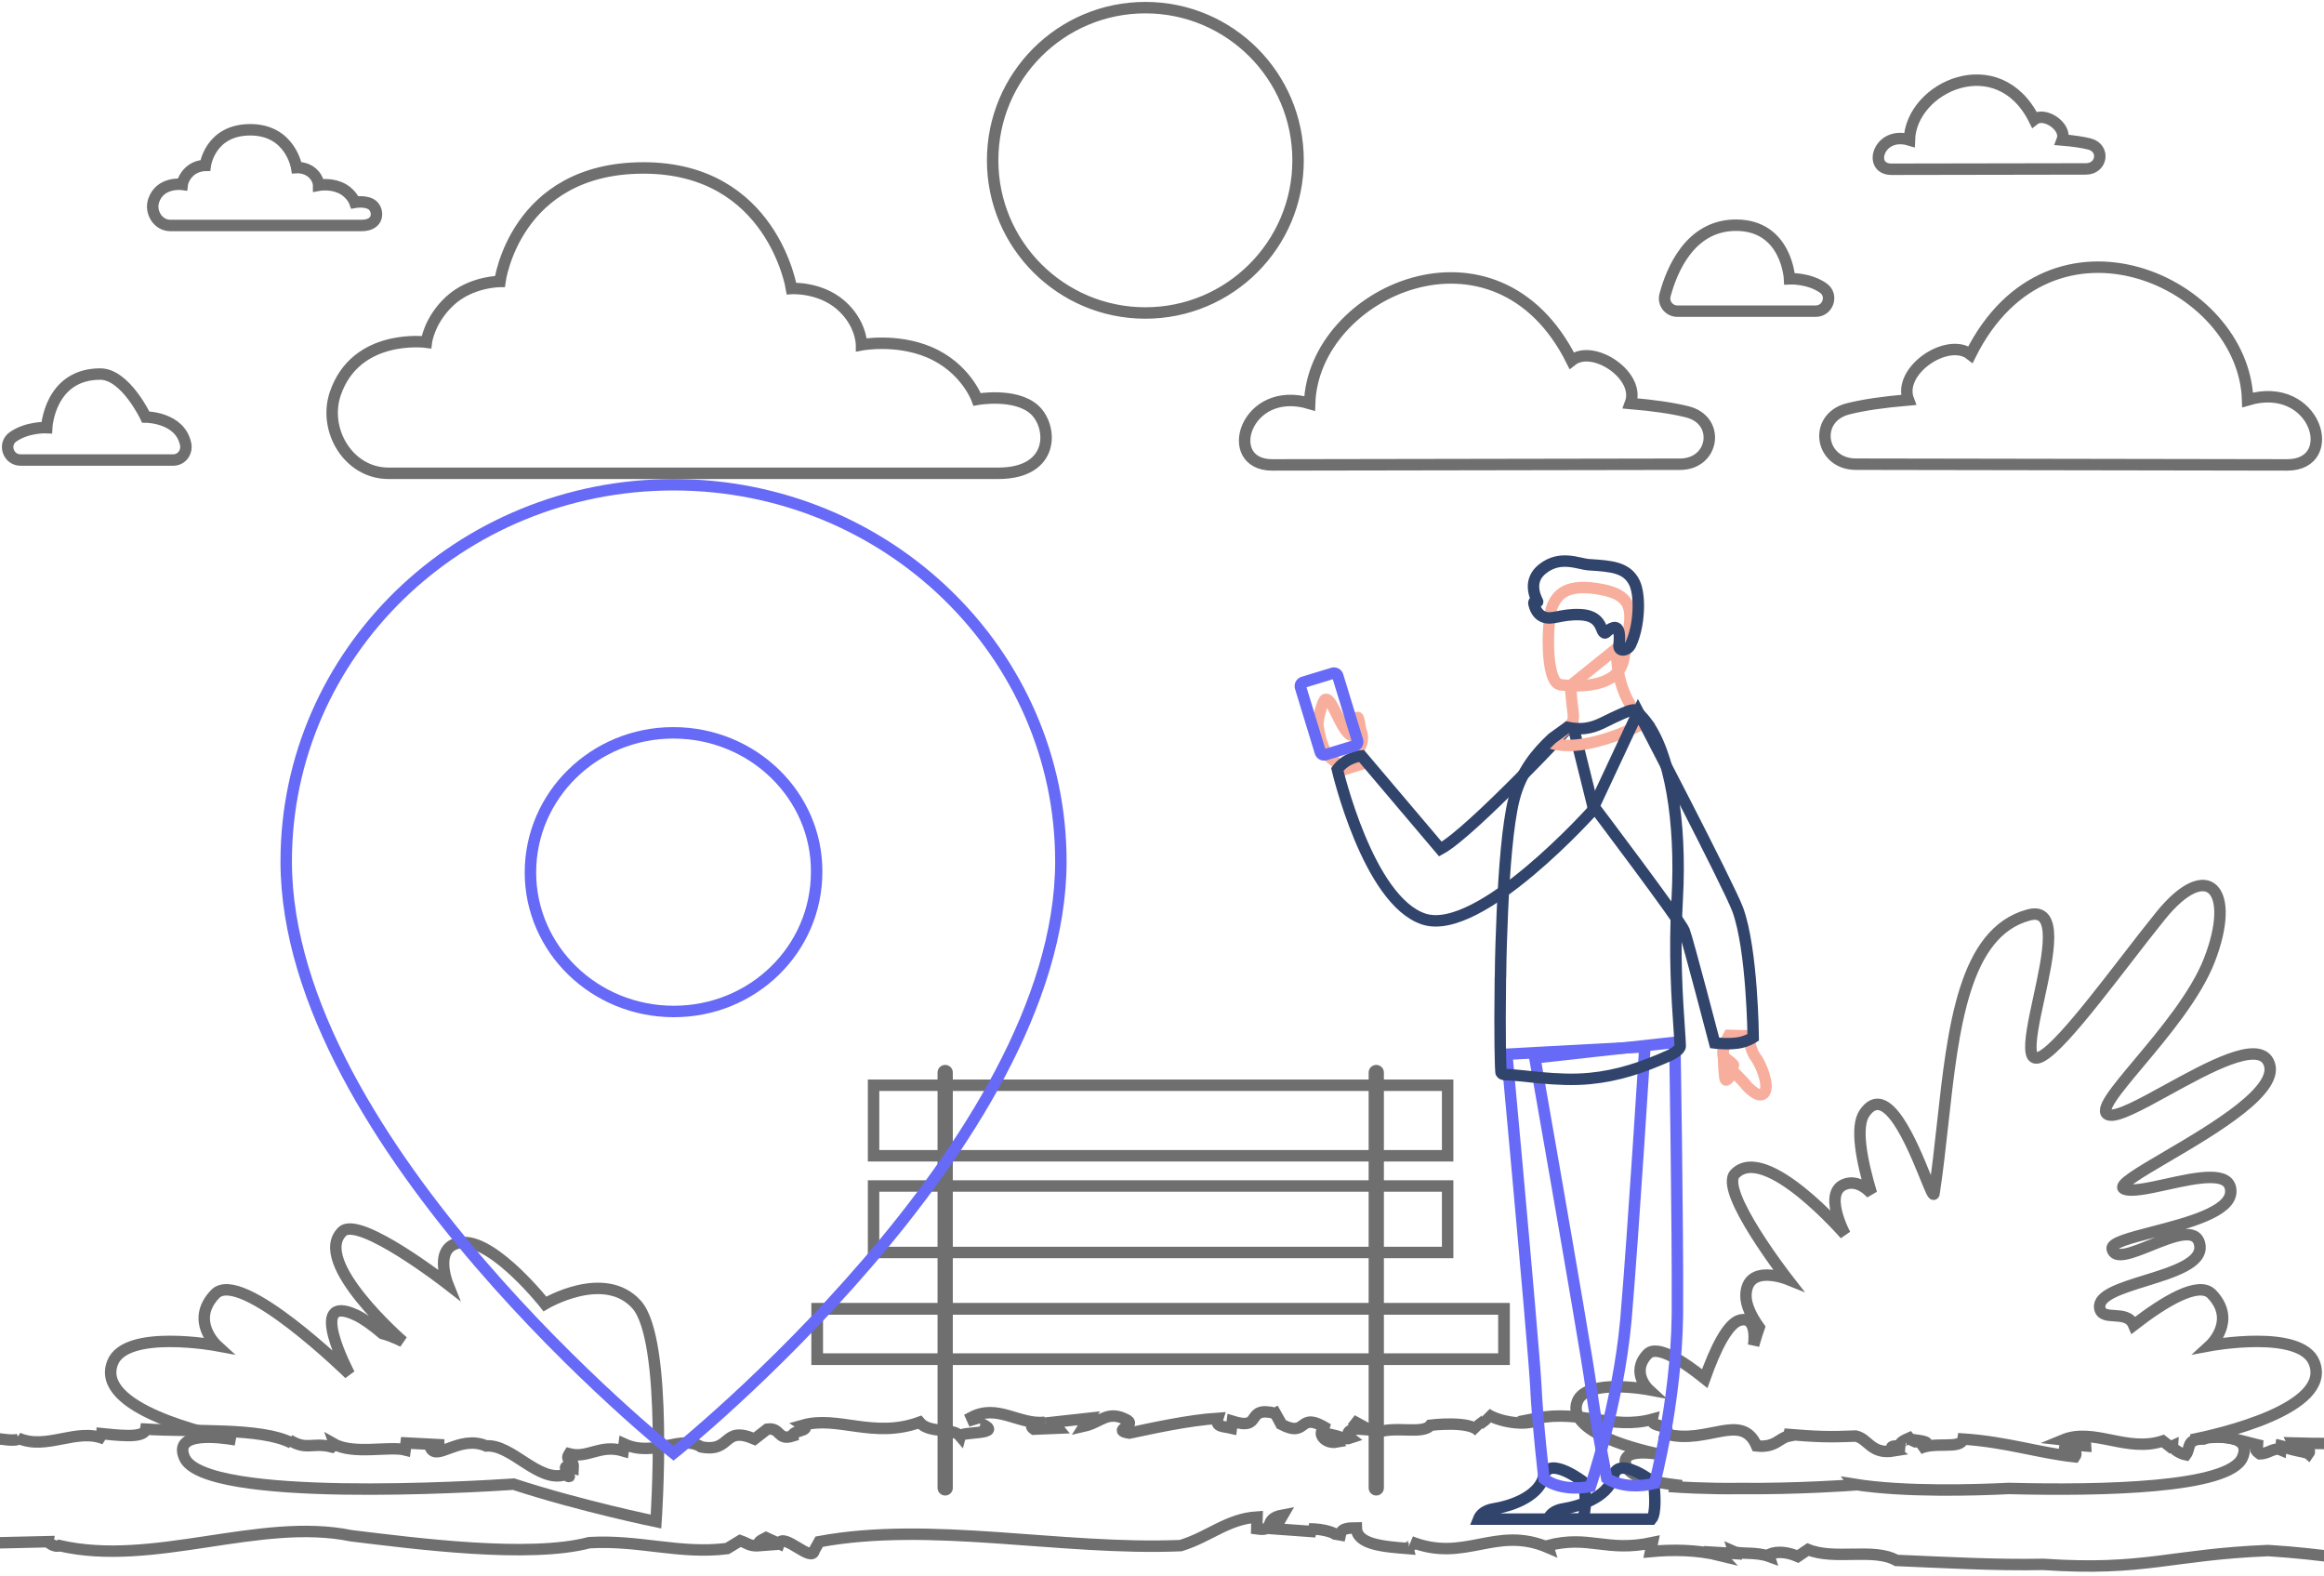 <svg width="609" height="413" viewBox="0 0 609 413" fill="none" xmlns="http://www.w3.org/2000/svg">
<g clip-path="url(#clip0_411_111)">
<path fill-rule="evenodd" clip-rule="evenodd" d="M340.157 41.999C340.157 64.09 322.241 82 300.139 82C278.038 82 260.12 64.09 260.12 41.999C260.12 19.909 278.038 2 300.139 2C322.241 2 340.157 19.909 340.157 41.999ZM599.362 121.804C613.479 121.804 606.874 99.427 588.988 104.772C587.998 73.702 537.331 50.969 516.38 92.875C510.457 88.19 497.155 97.039 500.101 104.772C493.521 105.333 488.344 106.093 484.317 107.101C475.018 109.428 476.859 121.699 486.444 121.613L599.362 121.804ZM333.374 121.804C320.024 121.804 326.27 100.644 343.183 105.698C344.119 76.318 392.03 54.821 411.843 94.448C417.444 90.018 430.022 98.386 427.237 105.698C433.459 106.228 438.353 106.948 442.162 107.9C450.955 110.101 449.214 121.705 440.151 121.624L333.374 121.804ZM495.67 44.343C489.309 44.343 492.285 34.26 500.344 36.668C500.79 22.668 523.621 12.425 533.061 31.307C535.73 29.196 541.723 33.184 540.396 36.668C543.361 36.921 545.694 37.264 547.509 37.718C551.699 38.766 550.869 44.295 546.55 44.257L495.67 44.343ZM439.561 81.522H475.802C479.043 81.522 480.439 77.329 477.787 75.469L477.675 75.39C473.9 72.797 468.945 73.032 468.945 73.032C468.945 73.032 468.238 59 454.907 59C442.854 59 438.048 70.823 436.315 77.337C435.752 79.453 437.37 81.522 439.561 81.522ZM45.395 120.522H5.378C2.138 120.522 0.741 116.329 3.393 114.468L3.506 114.39C7.281 111.796 12.236 112.031 12.236 112.031C12.236 112.031 12.943 98 26.275 98C32.866 98 38.191 109.261 38.191 109.261C38.191 109.261 47.157 109.261 48.641 116.336C49.09 118.48 47.587 120.522 45.395 120.522ZM101.799 124H261.584C276.583 124 275.895 111.592 270.995 107.268C265.974 102.836 256.052 104.634 256.052 104.634C256.052 104.634 253.098 96.288 243.375 92.224C234.774 88.63 225.765 90.34 225.765 90.34C225.765 90.34 225.765 84.612 220.259 79.869C214.751 75.124 207.409 75.586 207.409 75.586C207.409 75.586 202.361 44 168.633 44C134.903 44 131.003 73.74 131.003 73.74C131.003 73.74 123.431 73.74 117.924 78.813C112.417 83.885 111.729 89.648 111.729 89.648C111.729 89.648 93.313 87.155 87.865 103.118C84.62 112.631 91.289 124 101.799 124ZM44.644 59.075H94.726C99.428 59.075 99.212 55.186 97.676 53.83C96.102 52.441 92.993 53.005 92.993 53.005C92.993 53.005 92.066 50.389 89.019 49.115C86.323 47.989 83.499 48.525 83.499 48.525C83.499 48.525 83.499 46.729 81.773 45.242C80.048 43.755 77.746 43.9 77.746 43.9C77.746 43.9 76.164 34 65.592 34C55.02 34 53.797 43.322 53.797 43.322C53.797 43.322 51.424 43.322 49.699 44.912C47.972 46.501 47.757 48.308 47.757 48.308C47.757 48.308 41.984 47.526 40.277 52.53C39.26 55.512 41.35 59.075 44.644 59.075Z" stroke="#6F6F6F" stroke-width="3"/>
<path d="M360.647 389.819V281V389.819ZM247.683 389.819V281V389.819Z" stroke="#6F6F6F" stroke-width="4" stroke-linecap="round" stroke-linejoin="round"/>
<path fill-rule="evenodd" clip-rule="evenodd" d="M228.916 328.141H379.352V310.723H228.916V328.141ZM228.916 302.803H379.352V284.33H228.916V302.803Z" stroke="#6F6F6F" stroke-width="3"/>
<path fill-rule="evenodd" clip-rule="evenodd" d="M214.135 356.115H394.132V342.919H214.135V356.115Z" stroke="#6F6F6F" stroke-width="3"/>
<path fill-rule="evenodd" clip-rule="evenodd" d="M214.135 356.115H394.132V342.919H214.135V356.115Z" stroke="#6F6F6F" stroke-width="3"/>
<path d="M594.368 406.235C568.792 407.269 562.023 411.665 535.475 409.855C522.829 410.113 509.332 409.338 496.97 408.821C491.092 405.459 480.757 408.821 473.785 405.976L471.11 407.786C468.719 406.752 465.922 406.234 463.49 407.269L463.652 407.786C460.086 406.493 456.032 407.269 454.29 406.493L454.452 407.01L450.115 406.752L450.844 407.528C444.602 405.976 438.198 405.976 432.524 406.493L433.01 404.166C420.891 406.752 416.473 402.097 405.57 404.942L405.732 405.459C391.911 399.512 383.926 409.596 369.7 403.908C371.483 404.683 368.929 404.942 369.092 405.717C362.525 405.2 355.554 404.683 355.432 400.288C350.65 400.288 351.541 401.58 350.933 403.39C350.974 401.58 346.799 400.546 343.07 400.546L344.772 401.322L334.072 400.546L336.18 396.926C330.505 397.96 334.721 401.322 329.33 400.546L329.411 397.443C321.588 397.96 316.968 402.615 309.388 404.942C277.854 406.235 243.97 398.478 214.665 403.908L213.368 406.235C212.801 409.596 205.262 401.322 204.168 404.424L200.763 402.873C199.79 403.39 197.764 404.166 199.466 404.942C196.304 405.2 196.223 404.424 193.954 403.649L190.549 405.717C178.106 407.269 167.527 403.39 154.435 404.166C138.709 408.303 109.08 404.425 92.016 402.356C68.021 397.443 40.135 410.63 15.573 404.942C14.762 405.459 12.695 404.425 12.736 403.908L-9.759 404.424C-9.759 404.424 -118.749 405.718 -35.943 378.05L-36.51 377.275C-24.189 375.465 -16.447 375.206 -7.976 378.826C-6.638 374.43 2.116 378.309 4.994 377.016L4.71 376.757C12.209 380.119 20.153 373.913 27.408 377.016C27.125 376.757 26.963 375.464 25.301 375.464C30.57 375.981 37.784 377.016 38.19 374.43C50.795 375.206 68.345 373.913 76.411 378.05L75.844 377.275C80.424 380.119 81.802 377.791 86.95 379.084C87.233 378.826 87.598 378.567 87.517 378.309C92.543 381.153 102.149 378.826 106.162 379.86L106.405 378.05L116.376 378.567L112.647 378.826C113.944 383.48 120.186 375.723 127.4 378.826C134.169 378.309 141.141 388.652 148.153 386.324C151.517 388.652 145.194 382.705 150.22 384.515C150.382 381.929 147.869 382.963 149.166 380.895C154.07 382.187 157.232 378.309 163.312 380.119L163.555 378.309C171.458 381.929 178.47 375.723 183.74 379.084C191.887 380.636 189.211 373.396 197.723 377.016L201.047 374.43C204.695 373.913 203.641 377.533 207.694 376.24C207.451 374.689 212.801 374.947 210.41 373.396C219.529 370.81 228.933 377.016 240.971 372.62C243.565 375.723 249.644 373.913 251.59 376.24C251.914 374.947 263.709 375.981 256.94 372.878C256.373 372.62 255.319 372.62 255.4 373.137L254.589 371.327C261.439 367.707 267.032 373.396 273.842 372.62C271.815 373.137 269.14 373.137 270.923 374.43L277.246 374.171L275.95 372.62L285.353 371.586L284.056 373.655C288.636 372.62 290.257 369.258 295.445 372.103C297.796 373.654 291.108 374.689 295.932 375.464C302.093 374.171 311.293 372.103 319.116 371.586C318.386 373.913 320.494 373.654 322.683 374.171L322.926 372.362C331.235 374.947 325.966 368.224 334.234 370.293L333.505 369L335.693 373.137C343.151 377.016 339.706 369.259 347.975 374.43C344.691 374.172 346.434 378.567 350.447 377.791L349.434 375.982C351.663 376.499 352.392 377.274 353.892 376.757C352.555 375.723 353.203 374.172 356.486 374.43L354.298 372.103L360.499 375.464C365.282 373.396 372.861 375.981 374.847 373.396C374.847 373.396 385.142 372.103 387.493 374.947C385.426 373.137 391.1 372.362 389.479 370.293C392.154 372.362 400.017 373.913 403.179 371.844L402.571 371.586C414.244 369.259 422.513 374.689 432.97 371.844C432.483 374.171 438.036 372.878 436.658 375.723C447.48 378.567 456.397 369.776 460.329 378.826C465.274 379.343 466.165 376.757 468.719 376.24L467.543 375.723C476.785 376.498 479.46 376.499 486.31 376.24C489.714 377.016 490.282 381.153 496.402 380.119C494.416 378.567 496.929 378.826 499.199 378.826C497.74 378.567 497.294 378.05 500.293 376.757C500.699 377.274 501.388 377.533 501.996 377.791C502.036 377.791 502.158 377.533 502.077 377.275C505.887 377.792 505.238 378.309 503.455 378.567C503.536 378.826 503.414 379.084 502.847 379.602C506.819 377.533 513.912 379.86 514.398 377.016C525.909 377.791 534.137 380.636 543.703 381.67C544.797 380.119 542.527 378.826 539.771 378.309L546.581 378.826C546.54 376.757 542.689 377.533 540.582 377.275C548.688 373.913 557.281 380.636 566.765 377.533L568.751 379.084L569.319 378.826C569.278 379.602 571.427 380.894 572.805 381.153C574.142 379.343 572.724 377.016 577.425 377.016C581.154 375.206 587.964 377.792 592.827 378.826C590.193 379.084 591.044 380.119 592.179 380.895C594.53 380.895 595.867 379.084 597.691 379.86L597.934 377.533C597.002 379.86 604.055 380.119 604.946 380.895C606.284 379.085 601.299 379.343 600.731 378.05C610.134 378.309 605.433 378.05 614.877 378.309C619.903 380.119 613.944 380.636 616.376 382.704C620.794 383.222 625.131 384.773 630.238 383.48L628.617 385.549C636.967 387.359 641.952 387.1 647.545 384.773C709.64 402.356 660.637 408.821 660.637 408.821C636.075 414.251 623.469 408.045 594.368 406.235Z" stroke="#6F6F6F" stroke-width="3"/>
<path fill-rule="evenodd" clip-rule="evenodd" d="M488.56 291.681C486.177 295.199 487.752 303.812 490.404 312.672C488.411 310.595 486.205 309.48 483.851 310.137C477.315 311.958 483.51 323.432 483.51 323.432C483.51 323.432 462.634 299.313 454.656 307.531C450.376 311.946 468.432 335.15 468.432 335.15C468.432 335.15 457.778 330.875 457.524 339.299C457.446 341.868 458.914 344.854 460.991 347.763C460.049 350.45 459.523 352.484 459.523 352.484C459.523 352.484 460.796 344.818 456.096 345.836C452.835 346.542 449.541 353.235 446.726 361.181C440.984 356.576 434.191 352.181 431.725 354.771C427.148 359.577 432.035 364.076 432.035 364.076C432.035 364.076 415.722 361.026 413.342 367.175C410.137 375.46 430.383 380.092 435.409 381.106C432.346 380.573 424.134 379.548 426.237 384.33C427.31 386.769 432.361 388.22 439.107 389.042L439 389.551C439 389.551 446.967 390.109 455.83 389.981C470.884 390.157 486 389.048 486 389.048L485.859 388.866C499.008 390.994 518.058 390.382 526.426 389.966C550.857 390.582 584.063 389.903 587.604 381.914C590.679 374.977 578.673 376.465 574.194 377.238C581.543 375.767 611.144 369.048 606.457 357.029C602.978 348.11 579.127 352.534 579.127 352.534C579.127 352.534 586.272 346.009 579.581 339.036C576.186 335.498 567.18 340.946 559.131 347.171C558.208 344.958 556.028 344.824 554.052 344.702C552.183 344.586 550.495 344.482 550.228 342.639C549.757 339.384 555.822 337.504 562.243 335.514C569.541 333.252 577.3 330.847 576.449 326.117C575.604 321.428 569.383 323.933 563.618 326.254C558.693 328.237 554.101 330.086 553.481 327.199C553.146 325.638 558.138 324.343 564.215 322.766C573.208 320.433 584.58 317.482 584.58 312.142C584.58 306.577 575.644 308.541 567.716 310.283C562.895 311.343 558.448 312.32 556.607 311.474C554.802 310.643 560.341 307.392 567.727 303.056C580.252 295.703 598.086 285.234 594.426 278.166C591.539 272.59 578.751 279.613 567.914 285.564C560.941 289.393 554.776 292.778 552.578 292.078C549.855 291.21 554.349 285.847 560.492 278.517C567.018 270.728 575.406 260.719 578.973 251.523C586.133 233.065 578.568 224.67 566.215 239.885C563.522 243.202 560.462 247.164 557.308 251.247L557.307 251.248C545.996 265.893 533.475 282.104 532.305 275.805C531.784 272.999 533.004 267.378 534.306 261.379C536.741 250.155 539.463 237.612 531.605 239.718C514.594 244.279 511.835 269.319 509.071 294.407C508.388 300.604 507.705 306.804 506.807 312.698C506.676 313.554 505.854 311.532 504.568 308.367C501.118 299.879 494.328 283.171 488.56 291.681Z" stroke="#6F6F6F" stroke-width="3"/>
<path fill-rule="evenodd" clip-rule="evenodd" d="M166.747 341.698C175.263 350.978 171.901 398.635 171.901 398.635C171.901 398.635 152.126 394.579 134.591 388.837C124.701 389.497 53.627 393.813 48.354 381.914C45.279 374.977 57.284 376.465 61.764 377.238C54.414 375.767 24.814 369.048 29.5 357.029C32.98 348.11 56.831 352.534 56.831 352.534C56.831 352.534 49.686 346.009 56.377 339.036C63.067 332.064 91.551 359.989 91.551 359.989C91.551 359.989 80 338.309 93.322 344.566C95.261 345.477 97.618 347.167 100.217 349.375C103.085 350.148 105.608 351.51 105.608 351.51C105.608 351.51 81.489 330.634 89.707 322.656C94.122 318.376 117.326 336.432 117.326 336.432C117.326 336.432 113.051 325.778 121.475 325.524C129.899 325.27 142.801 341.623 142.801 341.623C142.801 341.623 158.23 332.415 166.747 341.698Z" stroke="#6F6F6F" stroke-width="3"/>
<path fill-rule="evenodd" clip-rule="evenodd" d="M176.5 380.75C176.5 380.75 75 299.702 75 225.683C75 171.178 120.447 127 176.5 127C232.553 127 278 171.178 278 225.683C278 299.702 176.5 380.75 176.5 380.75Z" stroke="#666AF6" stroke-width="3"/>
<path d="M176.432 192C155.679 192 139 208.442 139 228.564C139 248.69 155.811 265 176.564 265C197.317 265 213.999 248.69 213.999 228.436C214.131 208.442 197.317 192 176.432 192Z" stroke="#666AF6" stroke-width="3" stroke-linecap="round" stroke-linejoin="round"/>
<path d="M345.363 190.03C345.79 193.331 346.934 197.311 348.785 198.662C350.885 200.196 351.534 201.825 351.534 201.825L353.667 201.167L356.218 200.381C356.218 200.381 356.222 200.121 356.206 199.687C356.187 199.116 356.141 198.545 356.069 197.978C356.069 197.978 355.583 196.933 356.265 195.916C356.946 194.902 357.259 193.162 356.78 191.946C356.302 190.734 356.203 187.988 355.751 187.967C354.657 187.905 355.407 191.817 354.803 192.369C354.26 192.872 353.795 192.549 353.712 192.48C353.706 192.476 353.7 192.471 353.695 192.466C351.046 190.488 349.086 182.67 347.285 183.249C346.613 183.464 345.178 188.624 345.363 190.03ZM453.054 271.266C453.054 271.266 450.793 275.18 451.806 277.437C452.815 279.696 456.321 282.707 457.226 283.888C458.126 285.067 461.185 288.183 462.417 286.178C463.648 284.178 461.474 278.858 459.966 276.854C458.46 274.844 458.317 271.397 458.317 271.397L453.054 271.266Z" stroke="#F8AE9D" stroke-width="3"/>
<path d="M451.607 276.785C451.607 276.785 451.779 281.097 451.984 282.249C452.19 283.403 452.394 283.05 453.182 282.275C453.97 281.501 453.961 279.244 454.257 279.095C454.553 278.947 451.607 276.785 451.607 276.785Z" stroke="#F8AE9D" stroke-width="3"/>
<path d="M412.047 189.559C412.047 189.559 385.666 217.995 377.453 222.45L356.762 198.026C356.762 198.026 352.878 198.299 350.447 201.574C350.447 201.574 358.474 236.021 373.122 240.792C387.769 245.562 417.629 212.023 417.629 212.023L412.047 189.559ZM387.451 398H414.541C415.842 396.466 415.363 390.801 415.167 388.949C415.126 388.575 415.099 388.361 415.099 388.361C415.099 388.361 405.849 381.217 404.578 386.687C404.539 386.858 404.494 387.026 404.441 387.193C402.842 392.309 395.66 394.634 391.516 395.282C388.817 395.702 387.821 397.055 387.451 398Z" stroke="#31446C" stroke-width="3"/>
<path d="M405.689 398H432.779C434.081 396.466 433.601 390.801 433.406 388.949C433.365 388.575 433.338 388.361 433.338 388.361C433.338 388.361 424.087 381.217 422.817 386.687C422.778 386.857 422.733 387.026 422.68 387.193C421.08 392.309 413.899 394.634 409.755 395.282C407.056 395.702 406.059 397.055 405.689 398Z" stroke="#31446C" stroke-width="3"/>
<path d="M394.851 276.196C394.851 276.196 396.146 290.214 397.669 307.061C399.738 329.949 402.227 358.064 402.473 363.389C402.899 372.638 404.605 387.43 404.605 387.43C404.605 387.43 408.654 390.945 416.759 389.463C416.759 389.463 423.983 368.345 426.045 345.999L426.14 344.895C428.06 322.15 431.042 274.251 431.042 274.251L394.851 276.196Z" stroke="#666AF6" stroke-width="3"/>
<path d="M402.198 277.155C402.198 277.155 404.64 291.033 407.541 307.715C411.483 330.378 416.272 358.22 416.95 363.507C418.126 372.689 421.049 387.315 421.049 387.315C421.049 387.315 425.453 390.575 433.586 388.621C433.586 388.621 439.246 367.172 439.554 344.805L439.562 343.7C439.693 320.943 438.887 273.084 438.887 273.084L402.198 277.155Z" stroke="#666AF6" stroke-width="3"/>
<path d="M406.394 194.68C415.702 197.619 431.064 189.332 431.064 189.332C431.064 189.332 423.228 183.244 423.676 169.848L416.479 175.65L411.59 179.589C411.59 179.589 411.609 181.913 412.144 185.983C412.286 187.054 412.544 188.726 411.741 189.584C408.624 192.91 406.394 194.68 406.394 194.68Z" stroke="#F8AE9D" stroke-width="3"/>
<path d="M408.743 179.369C408.743 179.369 424.121 181.925 425.565 172.323C427.009 162.722 429.965 156.585 420.208 154.548C410.452 152.511 407.986 155.885 406.726 158.973C405.466 162.061 404.782 178.457 408.743 179.369Z" stroke="#F8AE9D" stroke-width="3"/>
<path d="M393.398 281.163C393.678 281.395 394.004 281.537 394.378 281.537C397.875 281.489 408.07 283.432 416.695 282.546C423.966 281.846 430.406 279.693 437.317 276.596C438.235 276.183 440.346 275.055 440.301 274.03C440.269 272.905 440.16 271.278 440.018 269.225C439.528 262.089 438.677 249.818 439.508 235.659C439.657 233.022 439.737 230.408 439.747 227.833C439.818 208.642 436.015 191.766 428.366 186.054C427.712 185.587 423.702 187.547 420.018 189.361C416.614 191.041 413.946 191.218 410.729 190.567L406.781 193.416C402.864 197.052 398.574 201.996 396.708 209.5C395.122 215.888 394.191 227.404 393.678 239.34C393.446 244.748 393.259 250.205 393.211 255.378V255.562C393.166 256.074 393.166 256.635 393.166 257.147C392.979 270.44 393.166 280.976 393.398 281.163Z" stroke="#31446C" stroke-width="3"/>
<path d="M455.359 273.26C452.44 273.656 449.325 273.247 449.325 273.247C449.325 273.247 442.287 246.282 441.323 243.801C440.359 241.321 417.668 211.295 417.668 211.295L429.278 186.496C429.278 186.496 453.069 232.009 455.385 238.345C459.213 248.813 459.424 271.803 459.424 271.803C459.424 271.803 457.653 272.95 455.359 273.26ZM427.295 168.884C426.458 170.615 424.029 170.871 424.253 168.962C424.508 166.789 424.505 163.946 422.738 164.475C420.972 165.004 420.882 166.419 420.157 165.593C419.431 164.768 419.419 161.287 414.158 161.042C408.898 160.801 406.761 162.631 404.318 161.555C402.854 160.91 402.22 159.326 401.947 158.158C401.869 157.827 402.11 157.365 402.331 157.623C402.54 157.867 403.065 157.852 402.916 157.568C401.989 155.81 400.604 151.972 404.134 149.113C408.859 145.288 413.675 147.792 416.408 147.956C422.432 148.321 426.323 148.681 428.289 152.64C429.918 155.923 429.639 164.035 427.295 168.884Z" stroke="#31446C" stroke-width="3"/>
<path d="M341.486 178.76L349.258 176.387C349.807 176.22 350.388 176.529 350.555 177.078L355.742 194.07C355.91 194.618 355.601 195.199 355.052 195.367L347.28 197.739C346.731 197.907 346.15 197.598 345.983 197.049L340.796 180.057C340.628 179.508 340.937 178.927 341.486 178.76Z" stroke="#666AF6" stroke-width="3"/>
</g>
<defs>
<clipPath id="clip0_411_111">
<rect width="609" height="413" fill="white"/>
</clipPath>
</defs>
</svg>
